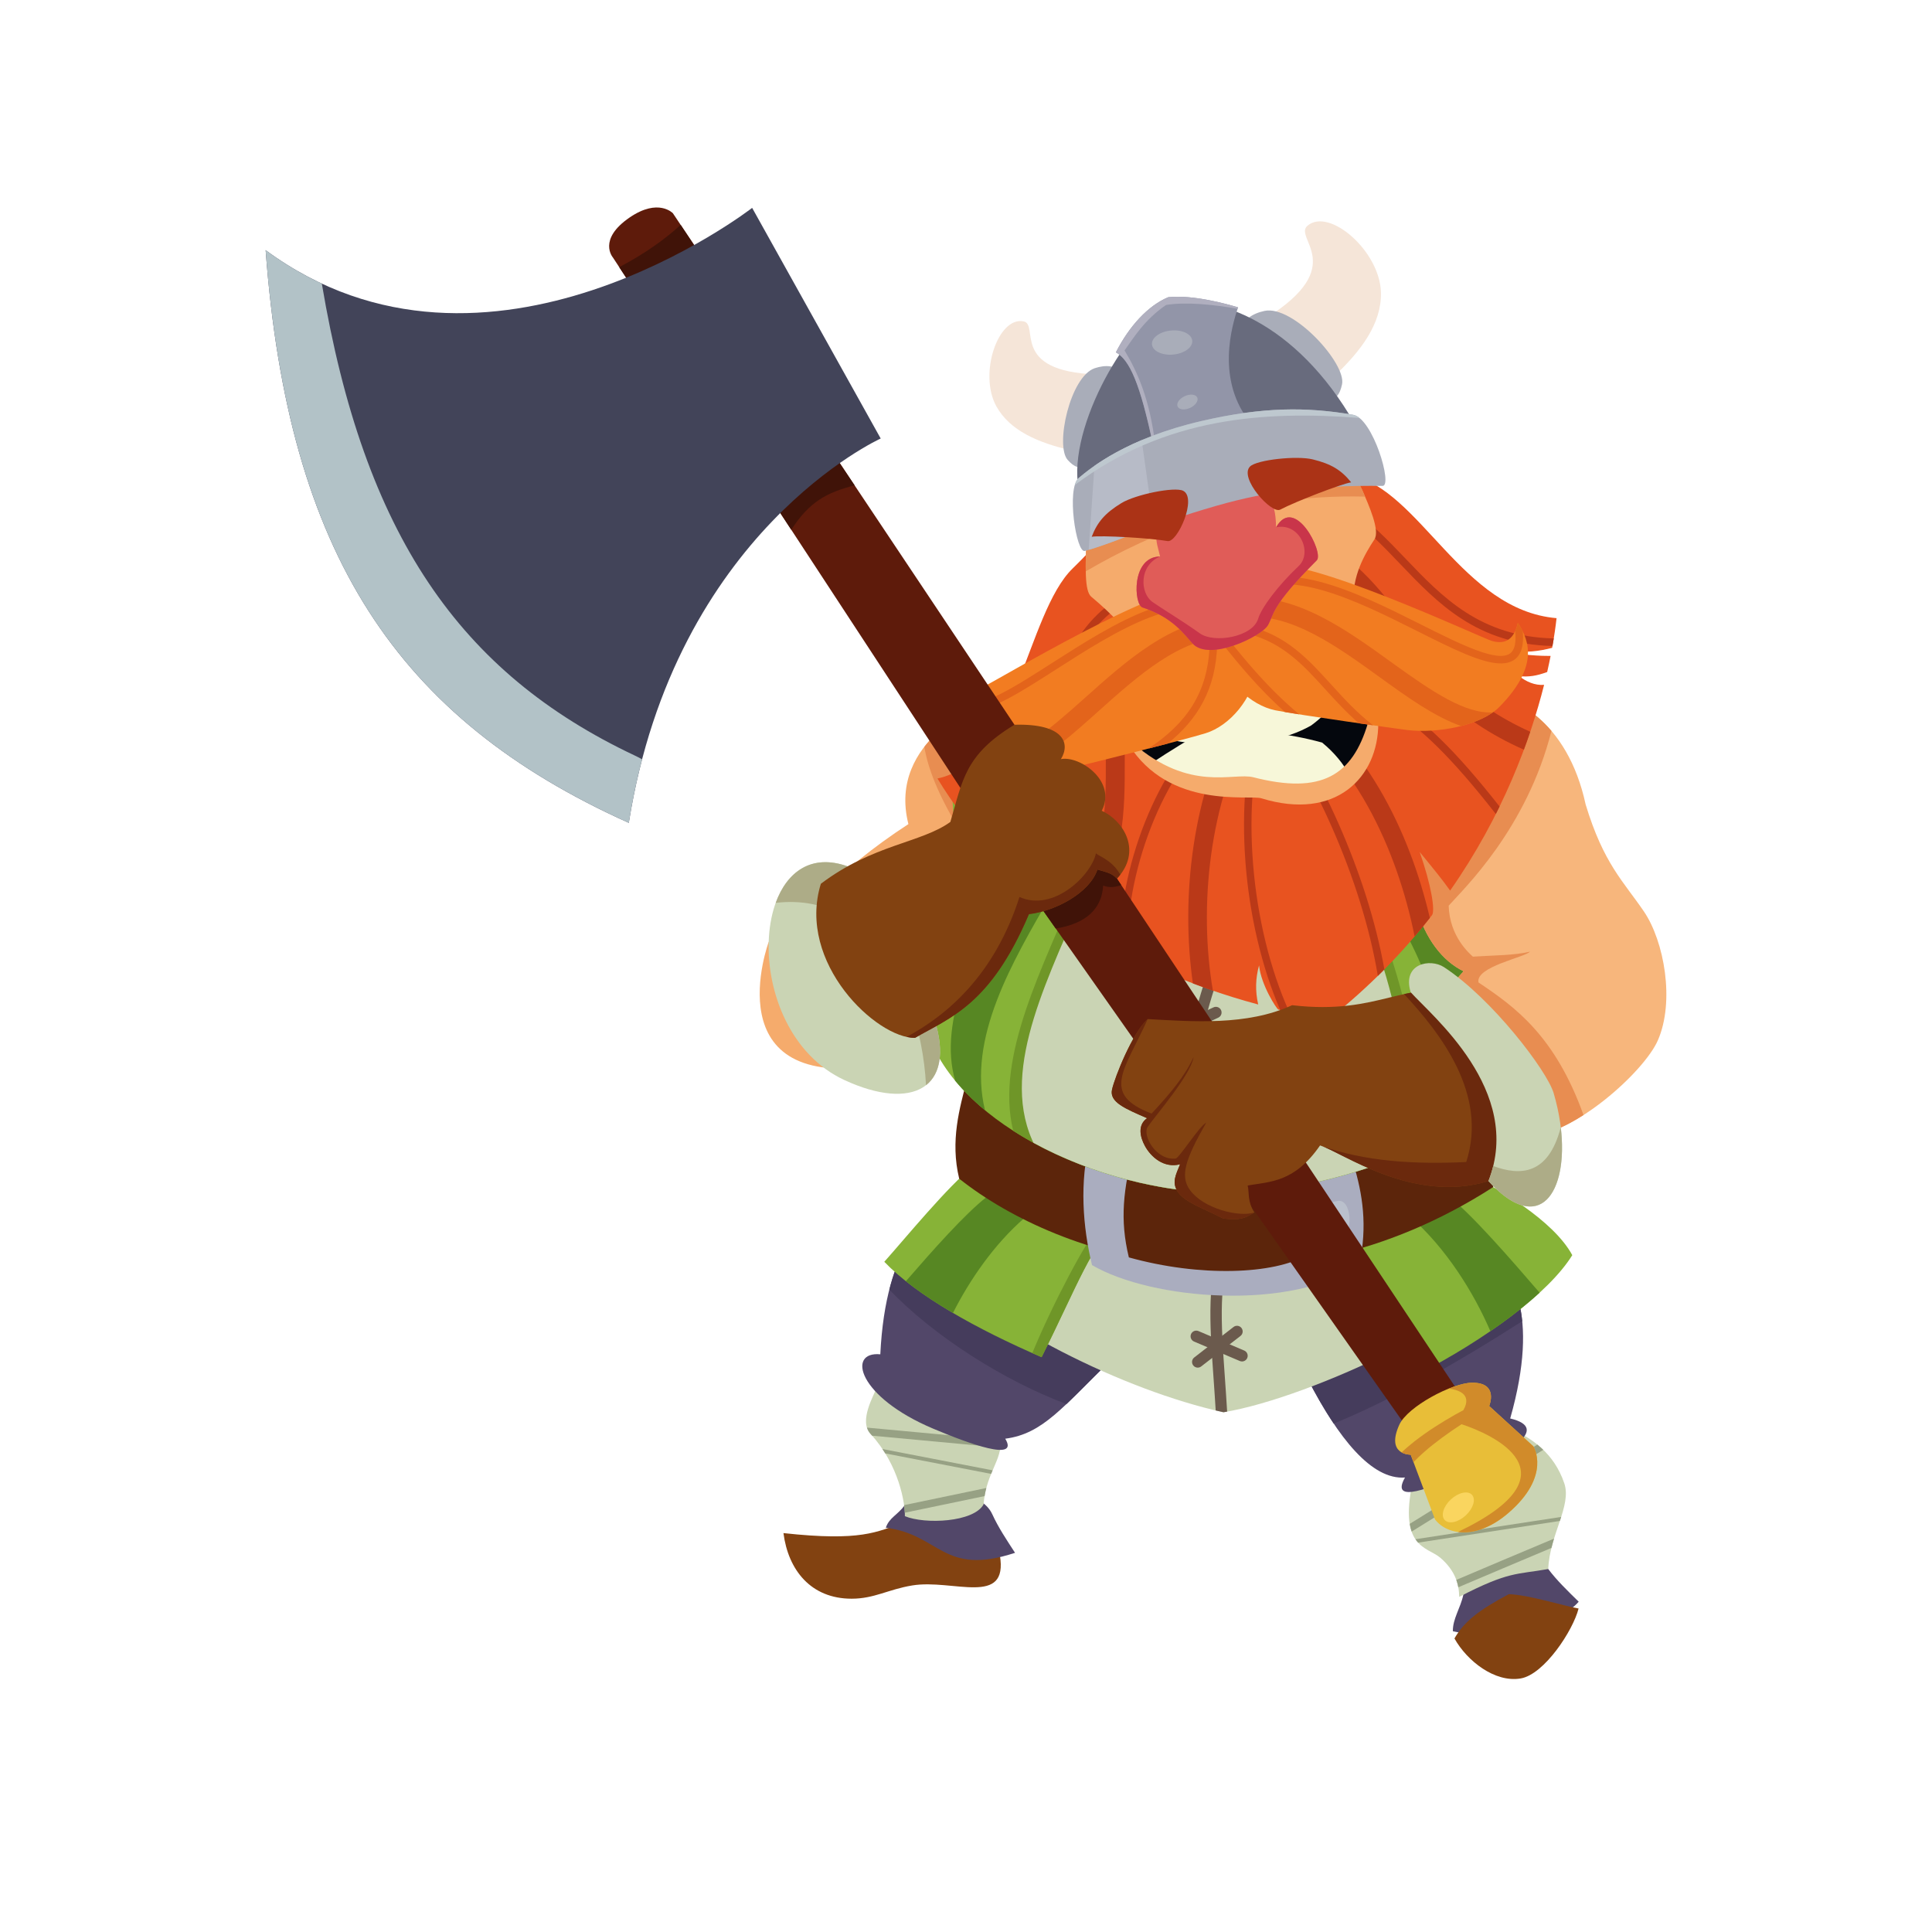 <?xml version="1.0" encoding="UTF-8"?>
<svg xmlns="http://www.w3.org/2000/svg" xmlns:xlink="http://www.w3.org/1999/xlink" version="1.1" id="character" x="0px" y="0px" viewBox="0 0 512 512" xml:space="preserve" width="512" height="512">
<g>
	<g id="square_37_">
		<polygon fill="none" points="178.318,363.378 377.441,362.41 416.659,109.49 155.091,157.552   "/>
	</g>
	<g id="shadow_56_">
		<ellipse fill="none" cx="317.483" cy="424.828" rx="117.861" ry="32.188"/>
	</g>
	<g>
		<path fill="#F5AB6C" d="M240.738,218.397c-19.561,12.715-27.756,23.865-27.756,23.865l-9.269,7.351    c0,0-14.899,40.258,29.778,32.612c33.988-5.816,83.992-54.172,83.992-54.172l-56.605-41.88    C260.878,186.172,235.054,195.993,240.738,218.397z"/>
	</g>
	<g>
		<path fill="#E88D51" d="M317.483,228.052l-56.605-41.88c0,0-9.722,3.707-15.922,11.745c0.912,5.62,3.693,12.735,9.159,21.741    c-1.221,5.901,1.264,18.524,5.26,24.041c-8.025-4.598-23.545-10.983-42.896,2.923c-7.094,13.956,14.99,23.287,27.121,32.853    C276.566,267.619,317.483,228.052,317.483,228.052z"/>
	</g>
	<g>
		<path fill="#824211" d="M239.307,403.526c-6.855,2.424-11.035,5.016-31.683,2.759c1.254,9.782,7.273,17.388,18.057,17.388    c6.019,0,9.66-2.452,16.05-3.511c10.805-1.79,25.58,5.768,23.24-8.025C261.46,410.715,244.501,404.864,239.307,403.526z"/>
	</g>
	<g>
		<path fill="#524769" d="M387.803,422.619c-0.767,3.578-2.83,6.355-2.779,9.672c12.23,2.782,28.55-2.142,33.347-7.823    c-2.867-2.813-5.8-5.634-8.074-8.664C405.109,408.888,389.241,415.913,387.803,422.619z"/>
	</g>
	<g>
		<path fill="#824211" d="M418.341,426.272c-3.735-0.632-13.123-3.613-18.484-3.801c-8.214,4.346-11.937,7.425-14.41,11.737    c3.313,5.948,10.701,11.765,17.548,10.598C409.267,443.738,416.881,432.073,418.341,426.272z"/>
	</g>
	<g>
		<path fill="#524769" d="M239.892,398.761c-2.193,2.929-4.18,3.344-5.145,6.102c14.424,1.791,15.093,12.957,34.25,6.65    c-2.194-3.365-4.452-6.75-6.019-10.199C259.4,393.443,242.985,394.63,239.892,398.761z"/>
	</g>
	<g>
		<path fill="#CAD4B4" d="M414.556,393.102c-2.77-8.191-8.824-11.911-13.209-14.017c-6.839-0.515-20.325,5.508-26.532,11.67    c-4.748,19.623,3.364,19.01,6.927,22.1c3.961,3.435,4.912,7.011,4.963,10.328c13.277-6.865,15.195-5.869,23.594-7.378    C410.676,406.647,416.567,399.05,414.556,393.102z"/>
	</g>
	<g>
		<g>
			<path fill="#97A184" d="M374.097,405.889l34.886-21.662c-0.513-0.498-1.035-0.962-1.565-1.391l-33.834,21.009     C373.708,404.608,373.884,405.282,374.097,405.889z"/>
		</g>
		<g>
			<path fill="#97A184" d="M375.816,408.815c11.648-1.791,28.294-4.344,37.567-5.749c0.12-0.359,0.236-0.714,0.349-1.066     c-5.905,0.891-17.158,2.608-38.632,5.91C375.324,408.24,375.564,408.54,375.816,408.815z"/>
		</g>
		<g>
			<path fill="#97A184" d="M386.462,420.645c6.789-2.893,16.365-6.932,24.695-10.433c0.207-0.835,0.434-1.658,0.68-2.462     c-9.224,3.873-18.976,7.982-25.903,10.94C386.171,419.345,386.342,419.998,386.462,420.645z"/>
		</g>
	</g>
	<g>
		<path fill="#CAD4B4" d="M249.089,367.329c-6.817-0.752-10.465-5.327-16.882,0.617c-0.453,1.623-4.725,8.556-1.529,12.023    c7.65,8.3,9.19,18.518,9.125,21.834c5.338,2.211,18.234,1.618,20.847-3.114c0.696-9.139,5.923-12.446,4.119-18.461    C262.285,371.947,253.398,369.586,249.089,367.329z"/>
	</g>
	<g>
		<g>
			<path fill="#97A184" d="M230.678,379.969c0.153,0.166,0.288,0.337,0.436,0.504l33.971,3.154c0.071-0.651,0.067-1.32-0.027-2.018     l-35.3-3.278C229.943,378.928,230.232,379.485,230.678,379.969z"/>
		</g>
		<g>
			<path fill="#97A184" d="M239.783,400.885l21.149-4.407c0.127-0.754,0.279-1.471,0.458-2.145l-21.805,4.543     C239.69,399.64,239.754,400.316,239.783,400.885z"/>
		</g>
		<g>
			<path fill="#97A184" d="M263.06,389.653l-29.22-5.652c0.262,0.389,0.517,0.778,0.757,1.168l28.067,5.429     C262.796,390.275,262.928,389.961,263.06,389.653z"/>
		</g>
	</g>
	<g>
		<path fill="#524769" d="M400.219,375.909c7.963-27.95,0.461-40.253-7.108-43.889c-19.718-2.073-43.671,23.239-46.571,33.38    c8.08,15.682,16.956,26.822,25.798,26.157c-4.065,7.188,6.696,2.864,16.133-1.374C398.895,385.503,411.4,378.581,400.219,375.909z    "/>
	</g>
	<g>
		<path fill="#453C5C" d="M393.111,332.021c-19.718-2.073-43.671,23.239-46.571,33.38c2.244,4.356,4.55,8.36,6.9,11.859    c14.909-6.06,32.502-15.925,49.965-27.128C402.37,339.757,397.756,334.252,393.111,332.021z"/>
	</g>
	<g>
		<path fill="#524769" d="M254.094,319.613c-8.335,1.017-19.385,10.265-20.804,39.293c-8.891-0.852-6.005,11.274,14.033,19.714    c9.534,4.016,22.865,8.858,19.073,2.652c10.057-1.291,15.334-8.556,28.015-20.82C294.916,349.916,273.436,323.971,254.094,319.613    z"/>
	</g>
	<g>
		<path fill="#453C5C" d="M254.094,319.613c-6.402,0.781-14.402,6.431-18.413,22.159c11.743,12.288,30.402,24.144,46.942,30.319    c3.316-3.142,7.031-7.039,11.788-11.639C294.916,349.916,273.436,323.971,254.094,319.613z"/>
	</g>
	<g>
		<g>
			<path fill="#CAD4B4" d="M380.755,314.079c-0.148-6.575-0.245-13.22-0.651-20.622c-41.301,15.647-77.127,11.977-110.057-2.388     c-1.626,6.377-2.811,12.591-3.039,21.056c-5.72,4.483-15.434,16.351-20.405,21.925c16.064,16.715,50.932,34.352,77.632,40.213     c23.661-3.908,70.631-26.32,80.182-41.732C400.075,324.498,387.05,316.973,380.755,314.079z"/>
		</g>
		<g>
			<path fill="#6B5A4D" d="M325.203,374.094c-0.195-3.33-0.414-6.438-0.621-9.367c-1.026-14.555-1.767-25.071,2.355-37.391     l-2.854-0.956c-4.313,12.89-3.554,23.656-2.502,38.558c0.196,2.777,0.403,5.716,0.59,8.851c0.693,0.165,1.381,0.323,2.064,0.473     C324.553,374.21,324.876,374.153,325.203,374.094z"/>
		</g>
		<g>
			<g>
				<path fill="#6B5A4D" d="M329.143,360.801c-0.196,0-0.396-0.039-0.588-0.12l-12.123-5.16c-0.765-0.326-1.12-1.209-0.796-1.974      c0.326-0.764,1.204-1.121,1.974-0.796l12.123,5.16c0.765,0.326,1.12,1.209,0.796,1.974      C330.285,360.458,329.729,360.801,329.143,360.801z"/>
			</g>
		</g>
		<g>
			<g>
				<path fill="#6B5A4D" d="M317.41,362.436c-0.449,0-0.894-0.2-1.189-0.582c-0.51-0.656-0.391-1.602,0.266-2.111l10.407-8.078      c0.657-0.511,1.604-0.391,2.111,0.266c0.51,0.656,0.391,1.602-0.266,2.111l-10.407,8.079      C318.057,362.333,317.733,362.436,317.41,362.436z"/>
			</g>
		</g>
		<g>
			<path fill="#87B337" d="M389.335,311.314c-0.171-7.596-0.284-15.273-0.752-23.825c-47.716,18.077-89.105,13.837-127.15-2.759     c-1.879,7.367-3.247,14.547-3.511,24.327c-6.609,5.18-17.831,18.89-23.574,25.33c8.606,8.955,24.278,17.748,41.687,25.279     c9.257-18.508,13.772-31.047,20.041-35.155c5.738-0.948,50.164-6.947,56.428,2.101c8.855,12.79,17.666,24.877,23.104,37.679     c18.191-9.424,34.8-21.552,41.064-31.66C411.655,323.352,396.608,314.658,389.335,311.314z"/>
		</g>
		<g>
			<path fill="#578723" d="M261.406,317.265c-5.739,4.498-14.212,14.052-21.337,22.27c3.59,2.855,7.807,5.671,12.474,8.411     c4.43-8.74,10.891-18.205,19.027-25.242C265.188,310.897,261.742,304.822,261.406,317.265z"/>
		</g>
		<g>
			<path fill="#578723" d="M383.59,316.738c-0.336-12.444-3.782-6.368-10.164,5.439c9.839,8.511,17.228,20.57,21.538,30.606     c4.91-3.36,9.348-6.81,13.048-10.207C400.392,333.753,390.185,321.907,383.59,316.738z"/>
		</g>
		<g>
			<path fill="#6F9628" d="M378.36,362.838c-5.313-13.157-16.699-31.914-25.618-36.015c-0.212-9.412-0.353-18.922-0.912-29.463     c-0.082,0.013-0.164,0.025-0.246,0.037c-2.354,10.479-3.732,18.997-4.316,26.061c2.447,0.751,4.283,1.779,5.235,3.155     c8.855,12.79,17.666,24.877,23.104,37.679C376.529,363.814,377.447,363.329,378.36,362.838z"/>
		</g>
		<g>
			<path fill="#6F9628" d="M295.584,295.837c-0.142-0.03-0.285-0.061-0.427-0.091c-2.252,9.006-3.876,17.916-4.199,29.888     c-2.676,2.329-11.988,19.852-17.391,32.951c0.818,0.363,1.641,0.724,2.468,1.081c9.257-18.508,13.772-31.047,20.041-35.155     c0.623-0.103,1.701-0.265,3.136-0.461C298.524,316.817,297.221,307.753,295.584,295.837z"/>
		</g>
		<g>
			<path fill="#5C250B" d="M394.1,287.74c-47.716,18.077-99.827,15.081-137.871-1.515c-1.879,7.367-4.475,16.061-2.031,26.14     c27.098,21.52,84.595,38.824,141.502,2.234C397.877,304.292,396.608,296.016,394.1,287.74z"/>
		</g>
		<g>
			<path fill="#AAADBF" d="M358.643,308.28c-22.601,2.764-50.689,3.285-69.749-6.245c-2.884,11.286-1.943,23.15,0.502,33.229     c15.8,9.279,53.042,12.289,70.848-0.125C362.42,324.832,361.151,316.556,358.643,308.28z"/>
		</g>
		<g>
			<path fill="#5C250B" d="M344.087,305.784c-16.809,2.82-27.261,3.54-43.531-1.826c-2.884,11.285-3.84,19.187-1.396,29.266     c18.867,5.259,38.512,4.537,47.29-0.677C348.627,322.24,347.035,314.156,344.087,305.784z"/>
		</g>
		<g>
			<path fill="#BAC0CC" d="M354.476,318.274c-3.763,0.74-6.328,1.651-11.348,2.633c-2.884,0.564-2.765,5.881-0.125,6.332     c3.895,0.665,9.262,0.896,12.351,0.495C358.739,327.295,358.3,317.521,354.476,318.274z"/>
		</g>
		<g>
			<path fill="#87B337" d="M395.856,288.492c8.276-14.295-3.511-37.869-9.53-51.412c19.311-18.308-2.828-30.688-16.997-40.281     c-41.88-28.352-27.807-31.493-76.933-11.58c-17.371,7.041-51.778,0.952-35.811,46.678c-5.723,16.059-15.412,31.944-9.447,45.058     c10.679,23.477,47.694,39.207,77.954,39.207C349.964,316.163,386.927,303.915,395.856,288.492z"/>
		</g>
		<g>
			<path fill="#578723" d="M261.04,294.24c-4.702-19.13,7.124-39.154,17.548-57.16c-8.966-42.834,0.125-33.856-17.79-25.217     c0.542,5.72,2.105,12.506,4.927,20.586c-6.818,19.133-17.257,37.697-12.6,53.943C255.415,289.167,258.078,291.789,261.04,294.24z     "/>
		</g>
		<g>
			<path fill="#578723" d="M388.376,296.59c7.985-20.222,1.862-38.425-5.178-57.925c5.863-9.234,6.452-16.697,5.573-22.499     c-17.951-8.564-9.63-15.687-18.417,27.184c10.883,18.618,16.168,38.915,9.647,58.667     C383.111,300.314,385.936,298.498,388.376,296.59z"/>
		</g>
		<g>
			<path fill="#6F9628" d="M373.524,305.225c7.962-22.747-8.484-62.937-13.123-73.373c-10.517-18.928-53.984-33.185-74.666,1.777     c-9.144,22.443-22.061,46.173-17.227,66.044c16.112,10.343,37.667,16.49,56.583,16.49     C339.774,316.163,358.669,311.895,373.524,305.225z"/>
		</g>
		<g>
			<path fill="#CAD4B4" d="M367.571,307.69c0.007-0.01,0.014-0.021,0.021-0.031c13.183-19.567-4.827-63.664-9.587-74.374     c-4.83-19.84-44.066-20.361-70.061,1.667c-9.38,23.022-22.99,47.486-14.446,67.084c0.12,0.275,0.242,0.546,0.367,0.814     c15.344,8.412,34.337,13.312,51.226,13.312C337.874,316.163,353.849,312.928,367.571,307.69z"/>
		</g>
		<g>
			<path fill="#6B5A4D" d="M328.121,244.78c0,0-1.652-1.2-3.001-0.609c-8.809,21.719-16.478,46.869-9.337,71.522     c1.078,0.106,2.153,0.195,3.222,0.266C311.501,291.619,319.293,266.447,328.121,244.78z"/>
		</g>
		<g>
			<g>
				<path fill="#6B5A4D" d="M319.132,298.524c-0.363,0-0.727-0.13-1.015-0.395l-10.426-9.53c-0.614-0.56-0.657-1.513-0.096-2.125      c0.564-0.618,1.515-0.656,2.125-0.096l10.426,9.53c0.614,0.56,0.657,1.513,0.096,2.125      C319.946,298.36,319.539,298.524,319.132,298.524z"/>
			</g>
		</g>
		<g>
			<g>
				<path fill="#6B5A4D" d="M309.061,297.772c-0.489,0-0.968-0.238-1.257-0.677c-0.458-0.694-0.266-1.627,0.428-2.084l11.034-7.273      c0.692-0.458,1.626-0.268,2.084,0.428c0.458,0.694,0.266,1.627-0.428,2.084l-11.034,7.273      C309.633,297.692,309.345,297.772,309.061,297.772z"/>
			</g>
		</g>
		<g>
			<g>
				<path fill="#6B5A4D" d="M322.267,275.43c-0.271,0-0.546-0.073-0.794-0.227l-11.43-7.106c-0.706-0.439-0.921-1.367-0.483-2.073      c0.44-0.703,1.366-0.921,2.073-0.483l11.43,7.106c0.706,0.439,0.922,1.367,0.484,2.073      C323.26,275.177,322.769,275.43,322.267,275.43z"/>
			</g>
		</g>
		<g>
			<g>
				<path fill="#6B5A4D" d="M310.607,275.201c-0.569,0-1.113-0.323-1.367-0.874c-0.349-0.755-0.02-1.648,0.735-1.997l11.62-5.372      c0.755-0.349,1.648-0.02,1.997,0.735s0.02,1.648-0.735,1.997l-11.62,5.372C311.032,275.156,310.818,275.201,310.607,275.201z"/>
			</g>
		</g>
	</g>
	<g>
		<path fill="#F7B67C" d="M420.215,213.206c-9.509-44.159-59.095-33.625-46.221-5.537c-3.687,26.542,2.499,44.139,13.854,49.727    c-8.423,9.027-10.258,18.435-8.02,26.212c3.704,5.132,7.407,9.789,11.089,14.016c4.056,2.383,8.844,3.709,13.888,3.579    c12.137-0.313,30.869-17.124,34.534-25.479c4.533-10.333,1.717-26.236-3.695-34.188    C430.232,233.583,424.978,228.902,420.215,213.206z"/>
	</g>
	<g>
		<path fill="#E88D51" d="M391.826,260.374c-0.912-4.182,12.299-6.669,13.624-8.166c-4.312,1.003-9.536,0.95-15.122,1.313    c-0.804-0.768-6.164-5.227-6.415-13.503c3.982-4.484,20.63-20.294,27.24-46.314c-17.04-20.015-47.586-8.786-37.159,13.964    c-3.687,26.542,2.499,44.139,13.854,49.727c-8.423,9.027-10.258,18.435-8.02,26.212c3.704,5.132,7.407,9.789,11.089,14.016    c4.056,2.383,8.844,3.709,13.888,3.579c4.422-0.114,9.718-2.423,14.842-5.709C412.11,274.549,401.584,266.88,391.826,260.374z"/>
	</g>
	<g>
		<g>
			<path fill="#E85320" d="M278.733,239.937c-11.915-9.168-22.225-20.338-30.299-33.624c20.797-4.333,23.543-43.774,35.839-55.674     c12.296-11.9,19.344-24.15,27.403-28.814c9.476-5.485,28.039,0.166,46.365,4.094c18.327,3.928,29.389,35.77,54.463,37.9     c-0.229,2.058-0.598,4.715-1.17,7.865c-3.341,0.864-7.019,1.425-11.939,0.719c2.729,1.253,9.592,1.455,11.532,1.425     c-0.267,1.348-0.569,2.772-0.91,4.265c-2.901,1.06-4.862,1.333-7.407,1.101c1.839,1.446,4.145,2.493,6.59,2.3     c-3.679,14.592-10.916,34.541-24.901,54.522c-2.253-3.135-4.098-5.393-8.067-10.234c3.077,8.817,4.159,15.591,3.255,16.755     c-7.417,9.539-16.461,18.952-27.482,27.655c-4.458-0.734-8.874-1.615-13.234-2.646c-0.401-0.095-4.565-6.448-5.114-11.7     c-0.929,3.41-1.044,6.74-0.22,10.356c-18.214-4.878-35.311-12.454-50.179-22.931c1.835-2.36,3.432-7.521,3.309-12.083     C282.882,236.545,280.646,238.74,278.733,239.937z"/>
		</g>
		<g>
			<path fill="#BA3918" d="M372.483,148.045c9.747,10.203,19.785,20.711,39.279,21.146c-0.104,0.644-0.218,1.314-0.342,2.009     c-20.08-0.511-30.383-11.296-40.387-21.769c-9.167-9.597-17.826-18.662-33.586-18.415l-0.032-2.005     C354.051,128.749,363.004,138.121,372.483,148.045z"/>
		</g>
		<g>
			<path fill="#BA3918" d="M277.672,189.464c3.848-13.172,7.482-25.614,22.371-33.04l0.896,1.795     c-14.104,7.035-17.619,19.068-21.34,31.807c-3.446,11.801-6.98,23.9-18.727,33.218c-0.448-0.51-0.893-1.025-1.333-1.544     C270.89,212.685,274.324,200.929,277.672,189.464z"/>
		</g>
		<g>
			<path fill="#BA3918" d="M323.62,188.372l1.294,1.533c-17.582,14.839-26.792,42.471-26.134,62.856     c-0.675-0.357-1.348-0.719-2.017-1.085C296.495,230.863,305.928,203.304,323.62,188.372z"/>
		</g>
		<g>
			<path fill="#BA3918" d="M335.393,178.362c26.483-0.357,39.224,6.453,62.008,35.369c-0.322,0.661-0.651,1.325-0.986,1.991     c-22.666-28.916-35.084-35.704-60.994-35.354L335.393,178.362z"/>
		</g>
		<g>
			<path fill="#BA3918" d="M334.763,187.776l1.576-1.241c12.616,16.015,25.979,44.572,30.534,70.366     c-0.571,0.577-1.15,1.153-1.735,1.727C360.901,232.825,347.449,203.881,334.763,187.776z"/>
		</g>
		<g>
			<path fill="#BA3918" d="M339.267,267.661c-9.964-23.085-12.781-55.585-5.51-78.385l1.911,0.61     c-7.289,22.86-4.261,55.631,6.015,78.323C340.875,268.031,340.07,267.849,339.267,267.661z"/>
		</g>
		<g>
			<path fill="#BA3918" d="M372.9,165.684c7.493,10.034,15.205,20.362,32.632,28.241c-0.525,1.552-1.086,3.138-1.686,4.752     c-18.817-8.367-27.008-19.337-34.964-29.992c-7-9.373-13.611-18.226-27.5-24.444l2.048-4.579     C358.51,146.414,365.825,156.211,372.9,165.684z"/>
		</g>
		<g>
			<path fill="#BA3918" d="M293.055,201.442c-0.021-11.823-0.043-24.051,7.973-38.496l4.387,2.434     c-7.384,13.306-7.365,24.355-7.344,36.053c0.024,13.319,0.049,27.032-10.036,45.055c-1.415-0.911-2.812-1.846-4.19-2.807     C293.101,226.889,293.078,213.981,293.055,201.442z"/>
		</g>
		<g>
			<path fill="#BA3918" d="M327.932,188.552l4.387,2.434c-12.001,21.625-14.671,49.522-10.888,71.546     c-1.782-0.615-3.551-1.258-5.304-1.928C312.865,237.944,315.913,210.21,327.932,188.552z"/>
		</g>
		<g>
			<path fill="#BA3918" d="M339.819,181.871c21.739,13.29,33.777,38.589,39.101,61.387c-1.293,1.644-2.636,3.284-4.028,4.917     c-4.557-22.639-16.01-48.771-37.689-62.025L339.819,181.871z"/>
		</g>
	</g>
	<g>
		<g>
			<path fill="#F5E5D8" d="M353.409,99.853c-1.926,1.799-5.983-4.978-9.188-6.827c-4.111-3.255-11.152-7.187-8.629-8.767     c21.965-13.75,7.105-21.173,10.888-24.424c5.772-4.961,19.274,6.757,19.486,17.741C366.124,85.759,360.728,93.015,353.409,99.853     z"/>
		</g>
		<g>
			<path fill="#A9ADB9" d="M335.114,82.391c7.543-1.607,21.697,13.922,20.546,19.435c-1.151,5.512-4.463,6.128-16.979-1.095     C324.079,89.17,328.776,83.741,335.114,82.391z"/>
		</g>
	</g>
	<g>
		<g>
			<path fill="#F5E5D8" d="M271.207,85.154c4.398,0.825-3.804,13.265,19.429,14.072c2.67,0.093-1.031,6.31-2.761,10.684     c-1.657,2.876-1.763,9.962-4.066,9.43c-8.756-2.021-16.205-5.23-19.76-11.655C259.278,99.061,264.496,83.896,271.207,85.154z"/>
		</g>
		<g>
			<path fill="#A9ADB9" d="M290.167,97.56c5.528-1.8,11.614,0.305,5.471,15.843c-6.473,11.232-9.321,12.242-12.692,8.479     C279.576,118.12,283.589,99.702,290.167,97.56z"/>
		</g>
	</g>
	<g>
		<path fill="#686B7D" d="M311.15,80.46c10.313-2.311,32.116,4.193,47.998,32.091c-38.771-0.882-63.992,12.45-73.541,15.335    C283.757,110.763,300.836,82.771,311.15,80.46z"/>
	</g>
	<g>
		<path fill="#9295A8" d="M309.59,78.763c6.609-0.704,15.557,1.797,18.515,2.694c-1.582,4.613-6.109,19.465,3.542,30.91    c-12.264-0.36-16.514,2.7-26.064,5.585c-3.412-16.234-6.212-22.591-9.862-24.579C299.283,86.364,304.318,80.966,309.59,78.763z"/>
	</g>
	<g>
		<path fill="#B0AFBF" d="M309.59,78.763c6.609-0.704,15.557,1.797,18.515,2.694c-0.041,0.12-0.084,0.247-0.129,0.381    c-6.138-1.097-13.631-1.899-18.948-1.017c-5.804,3.914-8.864,9.081-11.01,12.047c3.412,5.667,6.684,12.924,8.121,24.914    c-0.183,0.057-0.368,0.113-0.555,0.17c-3.412-16.234-6.212-22.591-9.862-24.579C299.283,86.364,304.318,80.966,309.59,78.763z"/>
	</g>
	<g>
		<path fill="#A9ADB9" d="M305.285,91.277c0.165,1.76,2.688,2.963,5.636,2.686c2.948-0.276,5.203-1.927,5.038-3.687    c-0.165-1.76-2.688-2.963-5.636-2.686C307.376,87.866,305.12,89.517,305.285,91.277z"/>
	</g>
	<g>
		<path fill="#A9ADB9" d="M312.08,107.737c0.395,0.858,1.88,1.017,3.317,0.355s2.281-1.894,1.886-2.752    c-0.395-0.858-1.88-1.017-3.317-0.355C312.53,105.647,311.685,106.879,312.08,107.737z"/>
	</g>
	<g>
		<g>
			<path fill="#04070D" d="M321.864,166.608c-5.023,0.407-19.509,16.329-24.228,29.398c10.968,10.387,19.382,14.482,33.343,12.317     c20.521,6.198,31.084-1.13,34.267-19.183C355.081,177.793,338.527,165.257,321.864,166.608z"/>
		</g>
		<g>
			<path fill="#F7F7D9" d="M321.864,166.608c-2.609,0.211-7.771,4.613-12.791,10.621c-1.723,6.054-3.331,12.219-4.75,17.277     c8.598,3.117,29.748,5.374,43.124-2.234c4.865-3.559,7.771-7.603,9.366-11.379C347.045,172.532,334.487,165.585,321.864,166.608z     "/>
		</g>
		<g>
			<path fill="#F7F7D9" d="M357.688,205.498c-1.607-2.965-3.967-5.978-7.315-8.71c-9.078-2.473-16.802-3.23-30.93-3.313     c-4.043,2.264-9.316,5.482-14.364,8.822c7.803,5.668,15.234,7.681,25.9,6.027C343.272,212.037,351.988,210.891,357.688,205.498z"/>
		</g>
		<g>
			<path fill="#F5AB6C" d="M365.261,191.688c-1.88-2.099-1.438-4.473-2.756-0.034c-4.107,13.827-12.257,18.968-30.346,14.333     c-5.355-1.372-16.771,4.134-31.947-9.061c-1.86-1.617-0.771-0.784-1.155,0.279c10.784,17.359,31.991,13.358,35.194,14.346     C354.009,217.645,365.261,205.983,365.261,191.688z"/>
		</g>
		<g>
			<g>
				<path fill="#F5AB6C" d="M358.746,159.685c-0.51-6.942,2.92-12.835,5.487-16.729c1.525-2.313-1.391-8.867-3.257-13.137      c-9.063-20.736-72.494-2.194-73.003,11.255c-0.352,9.304-0.599,15.535,1.225,17.064c6.067,5.085,8.926,8.505,10.576,11.25      C308.282,183.55,337.077,166.909,358.746,159.685z"/>
			</g>
			<g>
				<path fill="#E88D51" d="M360.976,129.819c-9.063-20.736-72.494-2.194-73.003,11.255c-0.155,4.085-0.289,7.576-0.236,10.339      c17.27-10.082,41.504-20.609,74.017-19.807C361.484,130.981,361.221,130.38,360.976,129.819z"/>
			</g>
			<g>
				<g>
					<path fill="#F27C21" d="M317.403,156.315c-8.476-3.028-54.257,24.667-56.858,25.706c-2.602,1.039-5.627,1.104-7.351-4.055       c-2.843,5.4-3.926,12.482,7.138,21.613c5.447,4.495,17.164,5.352,24.884,3.607c2.321-0.525,28.361-7.034,34.289-8.873       C332.359,190.326,343.644,165.69,317.403,156.315z"/>
				</g>
				<g>
					<path fill="#E3641B" d="M320.558,170.665c-0.324,12.962-6.255,21.115-16.243,27.731c1.744-0.448,3.471-0.895,5.111-1.324       c8.006-6.445,12.841-14.528,13.137-26.356L320.558,170.665z"/>
				</g>
				<g>
					<path fill="#E3641B" d="M278.844,175.678c-9.864,6.318-19.179,12.285-22.802,10.127c-1.277-0.761-1.913-2.703-1.918-5.747       c-0.338-0.578-0.653-1.261-0.931-2.093c-0.401,0.761-0.764,1.557-1.066,2.387c0.059,3.679,1.002,6.052,2.888,7.176       c0.848,0.506,1.835,0.733,2.95,0.722c5.045-0.048,12.708-4.955,21.961-10.883c15.503-9.93,34.795-22.287,45.704-12.691       l1.325-1.507C314.912,152.576,294.913,165.386,278.844,175.678z"/>
				</g>
				<g>
					<path fill="#E3641B" d="M262.294,200.89c2.405,1.344,5.474,2.229,8.742,2.705c6.746-3.201,13.38-9.139,19.914-14.991       c10.653-9.541,21.669-19.406,33.937-19.737l-0.135-5.015c-14.108,0.38-26.349,11.343-37.149,21.015       C277.51,193.908,269.651,200.472,262.294,200.89z"/>
				</g>
			</g>
			<g>
				<g>
					<path fill="#F27C21" d="M395.351,169.85c-2.696-0.761-51.123-23.515-59.236-19.616c-25.116,12.069-11.316,35.389,1.886,38.01       c6.088,1.209,32.666,4.958,35.029,5.237c7.861,0.928,19.424-1.15,24.371-6.19c10.048-10.239,8.23-17.169,4.837-22.242       C401.063,170.36,398.047,170.612,395.351,169.85z"/>
				</g>
				<g>
					<path fill="#E3641B" d="M352.763,181.391c-6.056-6.668-11.776-12.966-21.815-15.442l-0.48,1.948       c9.444,2.33,14.965,8.408,20.81,14.843c2.664,2.933,5.482,6.022,8.83,8.935c1.309,0.189,2.581,0.371,3.783,0.542       C359.57,188.88,356.136,185.104,352.763,181.391z"/>
				</g>
				<g>
					<path fill="#E3641B" d="M340.513,188.696c1.091,0.185,2.371,0.393,3.791,0.617c-8.276-6.923-14.254-14.326-18.692-19.827       l-0.1-0.123l-1.562,1.259l0.1,0.124C328.092,175.756,333.391,182.318,340.513,188.696z"/>
				</g>
				<g>
					<path fill="#E3641B" d="M328.808,159.411c9.847-10.684,30.325-0.414,46.781,7.84c9.351,4.69,17.169,8.611,22.231,8.564       c1.431-0.014,2.643-0.345,3.607-1.066c1.758-1.315,2.447-3.773,2.122-7.437c-0.387-0.794-0.832-1.548-1.311-2.263       c-0.189,0.856-0.431,1.568-0.707,2.179c0.313,3.028-0.116,5.025-1.306,5.916c-3.379,2.524-13.266-2.434-23.737-7.685       c-17.058-8.555-38.285-19.202-49.156-7.406L328.808,159.411z"/>
				</g>
				<g>
					<path fill="#E3641B" d="M387.192,192.399c3.193-0.815,6.146-2.014,8.392-3.6c-7.36,0.352-15.863-5.352-26.847-13.286       c-11.751-8.489-25.073-18.106-39.143-17.013l0.39,5.001c12.237-0.96,24.223,7.704,35.816,16.078       C372.917,184.72,380.142,189.924,387.192,192.399z"/>
				</g>
			</g>
			<g>
				<g>
					<path fill="#E05C58" d="M307.438,147.479c-0.916-4.255-3.024-6.242,3.68-22.439c1.914-4.624,9.007-11.286,20.333,1.984       c4.28,5.015,6.562,4.453,6.723,12.728c4.935-8.74,12.741,6.773,10.782,8.733c-12.424,12.433-11.295,14.382-12.949,17.218       c-1.708,2.927-15.52,9.683-19.95,4.853c-2.165-2.36-5.248-6.974-13.298-9.574C300.494,160.251,299.707,147.551,307.438,147.479       z"/>
				</g>
				<g>
					<path fill="#C9354A" d="M338.174,139.753c4.935-8.74,12.741,6.773,10.782,8.733c-12.424,12.433-11.295,14.382-12.949,17.218       c-1.708,2.927-15.52,9.683-19.95,4.853c-2.165-2.36-5.248-6.974-13.298-9.574c-2.264-0.731-3.051-13.431,4.68-13.503       c-5.644,2.354-5.363,9.724-2.008,12.061c3.126,2.177,7.414,4.661,12.559,8.322c3.76,2.676,13.976,0.99,15.439-3.912       c0.847-2.838,5.225-8.764,10.695-13.902C347.982,146.423,344.362,138.394,338.174,139.753z"/>
				</g>
			</g>
			<g>
				<path fill="#A9ADB9" d="M285.868,126.672c3.21-2.69,12.735-10.509,32.537-15.097c16.309-3.778,27.923-3.759,40.203-1.646      c5.209,0.896,10.56,18.868,7.79,18.841c-17.747-0.169-29.948,1.243-43.99,5.259c-18.087,5.174-25.318,9.255-34.912,11.985      C285.206,146.667,282.561,129.444,285.868,126.672z"/>
			</g>
			<g>
				<path fill="#B7BBC7" d="M305.769,139.44c-6.866,2.517-11.739,4.627-17.258,6.279l1.534-22.265      c2.851-1.991,6.933-4.451,12.515-6.814L305.769,139.44z"/>
			</g>
			<g>
				<path fill="#BEC8CF" d="M284.835,128.533c-0.002,0.002-0.004,0.003-0.006,0.005c0.246-0.837,0.586-1.487,1.039-1.866      c3.21-2.69,12.735-10.509,32.537-15.097c16.309-3.778,27.923-3.759,40.203-1.646c0.555,0.096,1.112,0.386,1.661,0.827      C335.08,108.819,308.765,110.552,284.835,128.533z"/>
			</g>
		</g>
	</g>
	<g>
		<path fill="#5E1B0B" d="M166.893,57.613c-8.608,5.871-4.473,10.613-4.473,10.613l104.896,160.128l6.938-28.186l-95.93-143.655    C178.323,56.513,174.494,52.429,166.893,57.613z"/>
	</g>
	<g>
		<path fill="#401308" d="M180.38,59.592c-3.858,3.542-9.136,7.453-16.276,11.205l45.588,69.592    c4.84-7.441,9.322-9.824,16.784-11.768L180.38,59.592z"/>
	</g>
	<g>
		<polygon fill="#5E1B0B" points="379.6,387.935 393.402,379.209 274.254,200.168 267.316,228.354   "/>
	</g>
	<g>
		<path fill="#401308" d="M274.254,200.168l-6.938,28.186l12.457,17.705c6.161-0.963,12.124-3.856,12.576-11.378    c1.671,0.693,3.43,0.374,4.788-0.127L274.254,200.168z"/>
	</g>
	<g>
		<path fill="#CAD4B4" d="M224.632,229.593c-26.267-9.381-29.223,43.5-0.86,56.632c17.963,8.317,29.654,2.173,23.865-16.08    C241.843,264.54,217.08,254.254,224.632,229.593z"/>
	</g>
	<g>
		<g>
			<path fill="#ADAC87" d="M223.581,242.717c-0.661-3.856-0.457-8.199,1.051-13.124c-9.596-3.427-16.076,1.459-19.059,9.677     C212.559,238.452,218.542,239.824,223.581,242.717z"/>
		</g>
		<g>
			<path fill="#ADAC87" d="M247.636,270.145c-1.413-1.367-3.958-3.016-6.885-5.082c2.775,7.335,4.284,15.284,4.652,22.529     C249.222,284.602,250.351,278.705,247.636,270.145z"/>
		</g>
	</g>
	<g>
		<path fill="#824211" d="M290.821,230.431c2.643,0.786,3.793,0.955,5.175,2.408c6.713-7.114,1.965-15.231-4.028-17.977    c4.076-7.835-5.824-14.666-10.813-13.689c2.579-4.186,0.785-9.484-12.312-9.109c-13.166,7.957-13.742,14.776-16.99,25.76    c-7.769,5.598-20.44,5.898-34.319,16.386c-6.48,21.034,14.882,41.023,24.959,40.825c9.217-5.349,19.96-8.658,30.182-32.774    C279.898,241.393,288.83,236.518,290.821,230.431z"/>
	</g>
	<g>
		<path fill="#6B290D" d="M290.439,226.133c-1.198,5.796-11.27,15.664-20.269,11.572c-6.546,20.487-18.978,31.219-29.907,37.083    c0.786,0.171,1.536,0.261,2.229,0.248c9.217-5.349,19.96-8.658,30.182-32.774c7.224-0.868,16.156-5.744,18.147-11.83    c2.643,0.786,3.793,0.955,5.175,2.408c0.329-0.348,0.622-0.699,0.896-1.051C294.723,227.911,291.241,226.953,290.439,226.133z"/>
	</g>
	<g>
		<g>
			<path fill="#824211" d="M388.553,263.568c-16.345-4.397-22.562,5.582-46.129,2.821c-11.953,5.504-26.47,4.322-38.265,3.677     c-4.02,3.57-8.734,15.377-9.463,18.7c-0.729,3.323,3.498,5.042,9.298,7.567c-2.543,1.785-1.916,4.91-0.57,7.371     c1.591,2.908,5.02,5.961,9.31,4.84c-1.141,2.808-2.139,4.658-0.805,6.991c1.721,3.009,7.045,4.685,12.238,7.39     c4.687,0.486,5.544-0.011,8.25-1.602c-1.87-2.923-1.311-5.2-1.771-7.157c5.907-1.041,12.38-0.756,19.181-10.614     c5.876,1.819,24.649,15.554,44.627,9.445C406.751,309.238,391.958,269.445,388.553,263.568z"/>
		</g>
		<g>
			<path fill="#6B290D" d="M394.454,312.997c8.933-2.731,3.571-24.468-1.337-38.415c-4.212-4.71-9.293-8.918-15.066-12.06     c-2.031,0.153-3.981,0.493-5.948,0.922c9.382,10.144,22.328,26.348,16.462,44.505c-13.512,0.636-26.826-0.068-38.738-4.398     C355.703,305.371,374.476,319.106,394.454,312.997z"/>
		</g>
		<g>
			<path fill="#6B290D" d="M315.377,315.409c-2.69-3.686-1.375-7.975,4.27-17.864c-1.691,0.714-7.155,9.38-8.085,9.481     c-5.238,0.571-8.879-6.217-7.424-8.37c2.032-3.007,11.396-13.706,12.188-18.538c-2.397,5.162-5.98,9.392-11.131,14.99     c-13.67-5.181-7.064-11.645-1.035-25.042c-4.02,3.57-8.734,15.377-9.463,18.7c-0.729,3.323,3.498,5.042,9.298,7.567     c-2.543,1.785-1.916,4.91-0.57,7.371c1.591,2.908,5.02,5.961,9.31,4.84c-1.141,2.808-2.139,4.658-0.805,6.991     c1.721,3.009,7.045,4.685,12.238,7.39c4.687,0.486,5.544-0.011,8.25-1.602C328.23,322.651,318.911,320.253,315.377,315.409z"/>
		</g>
		<g>
			<path fill="#CAD4B4" d="M382.661,256.297c-3.631-2.371-11.15-0.979-8.815,6.653c5.348,6.031,30.021,26.035,20.608,50.047     c15.769,17.296,23.692-1.634,17.274-23.329C409.981,283.763,395.397,264.613,382.661,256.297z"/>
		</g>
		<g>
			<path fill="#ADAC87" d="M395.71,309.003c-0.323,1.318-0.728,2.649-1.255,3.994c13.5,14.807,21.24,3.058,19.163-14.241     C410.307,311.485,402.818,311.637,395.71,309.003z"/>
		</g>
	</g>
	<g>
		<g>
			<path fill="#424459" d="M70.398,66.296c58.796,43.276,128.927-11.209,128.927-11.209l34.068,61.123     c0,0-54.477,24.606-66.754,101.854C105.091,190.38,76.382,146.634,70.398,66.296z"/>
		</g>
		<g>
			<path fill="#B2C2C7" d="M70.398,66.296c4.9,3.607,9.879,6.534,14.89,8.87c11.192,66.503,36.505,103.144,82.934,125.06     c0.677,0.32,1.323,0.652,1.94,0.996c-1.393,5.314-2.582,10.923-3.522,16.842C105.091,190.38,76.382,146.634,70.398,66.296z"/>
		</g>
	</g>
	<g>
		<g>
			<path fill="#E8BE38" d="M380.287,402.653l-6.434-17.136c0,0-6.693,0.154-3.021-7.947c2.174-4.796,13.963-11.058,19.22-11.132     c7.261-0.102,4.596,6.167,4.596,6.167l11.711,10.682c0,0,4.92,7.772-6.69,17.725     C391.346,408.146,383.477,406.851,380.287,402.653z"/>
		</g>
		<g>
			<path fill="#D18B2A" d="M399.668,401.012c-4.863,4.168-9.57,5.459-13.281,4.974c-0.004-0.002-0.007-0.003-0.011-0.005     c32.554-15.559,8.867-25.962,0.959-28.545c-0.016,0.01-0.032,0.019-0.048,0.029c-3.493,2.268-6.873,4.701-9.936,7.387     c-0.958,0.833-1.893,1.718-2.757,2.639l-0.742-1.975c0,0-1.278,0.029-2.41-0.613c1.124-1.071,2.304-2.044,3.475-2.983     c3.444-2.671,7.073-4.959,10.778-7.064c0.697-0.394,1.407-0.757,2.109-1.141c2.567-4.478-1.805-5.485-3.9-5.711     c2.35-0.95,4.55-1.544,6.147-1.566c7.261-0.102,4.596,6.167,4.596,6.167l11.711,10.682     C406.359,383.287,411.279,391.059,399.668,401.012z"/>
		</g>
		<g>
			<path fill="#FAD55F" d="M388.436,401.604c1.996-1.843,2.736-4.29,1.651-5.464c-1.084-1.175-3.582-0.632-5.578,1.211     c-1.996,1.843-2.735,4.29-1.651,5.464C383.942,403.989,386.44,403.447,388.436,401.604z"/>
		</g>
	</g>
	<g>
		<path fill="#AB3316" d="M358.074,127.828c-2.605-3.246-5.277-4.888-10.198-6.088c-4.262-1.039-14.779,0.107-16.596,1.881    c-3.024,2.953,5.638,12.676,7.989,11.436C343.419,132.868,355.682,128.162,358.074,127.828z"/>
	</g>
	<g>
		<path fill="#AB3316" d="M289.314,142.246c1.49-3.886,3.533-6.265,7.853-8.91c3.741-2.29,14.106-4.408,16.378-3.273    c3.781,1.889-1.501,13.792-4.118,13.329C304.808,142.573,291.693,141.834,289.314,142.246z"/>
	</g>
</g>
</svg>
